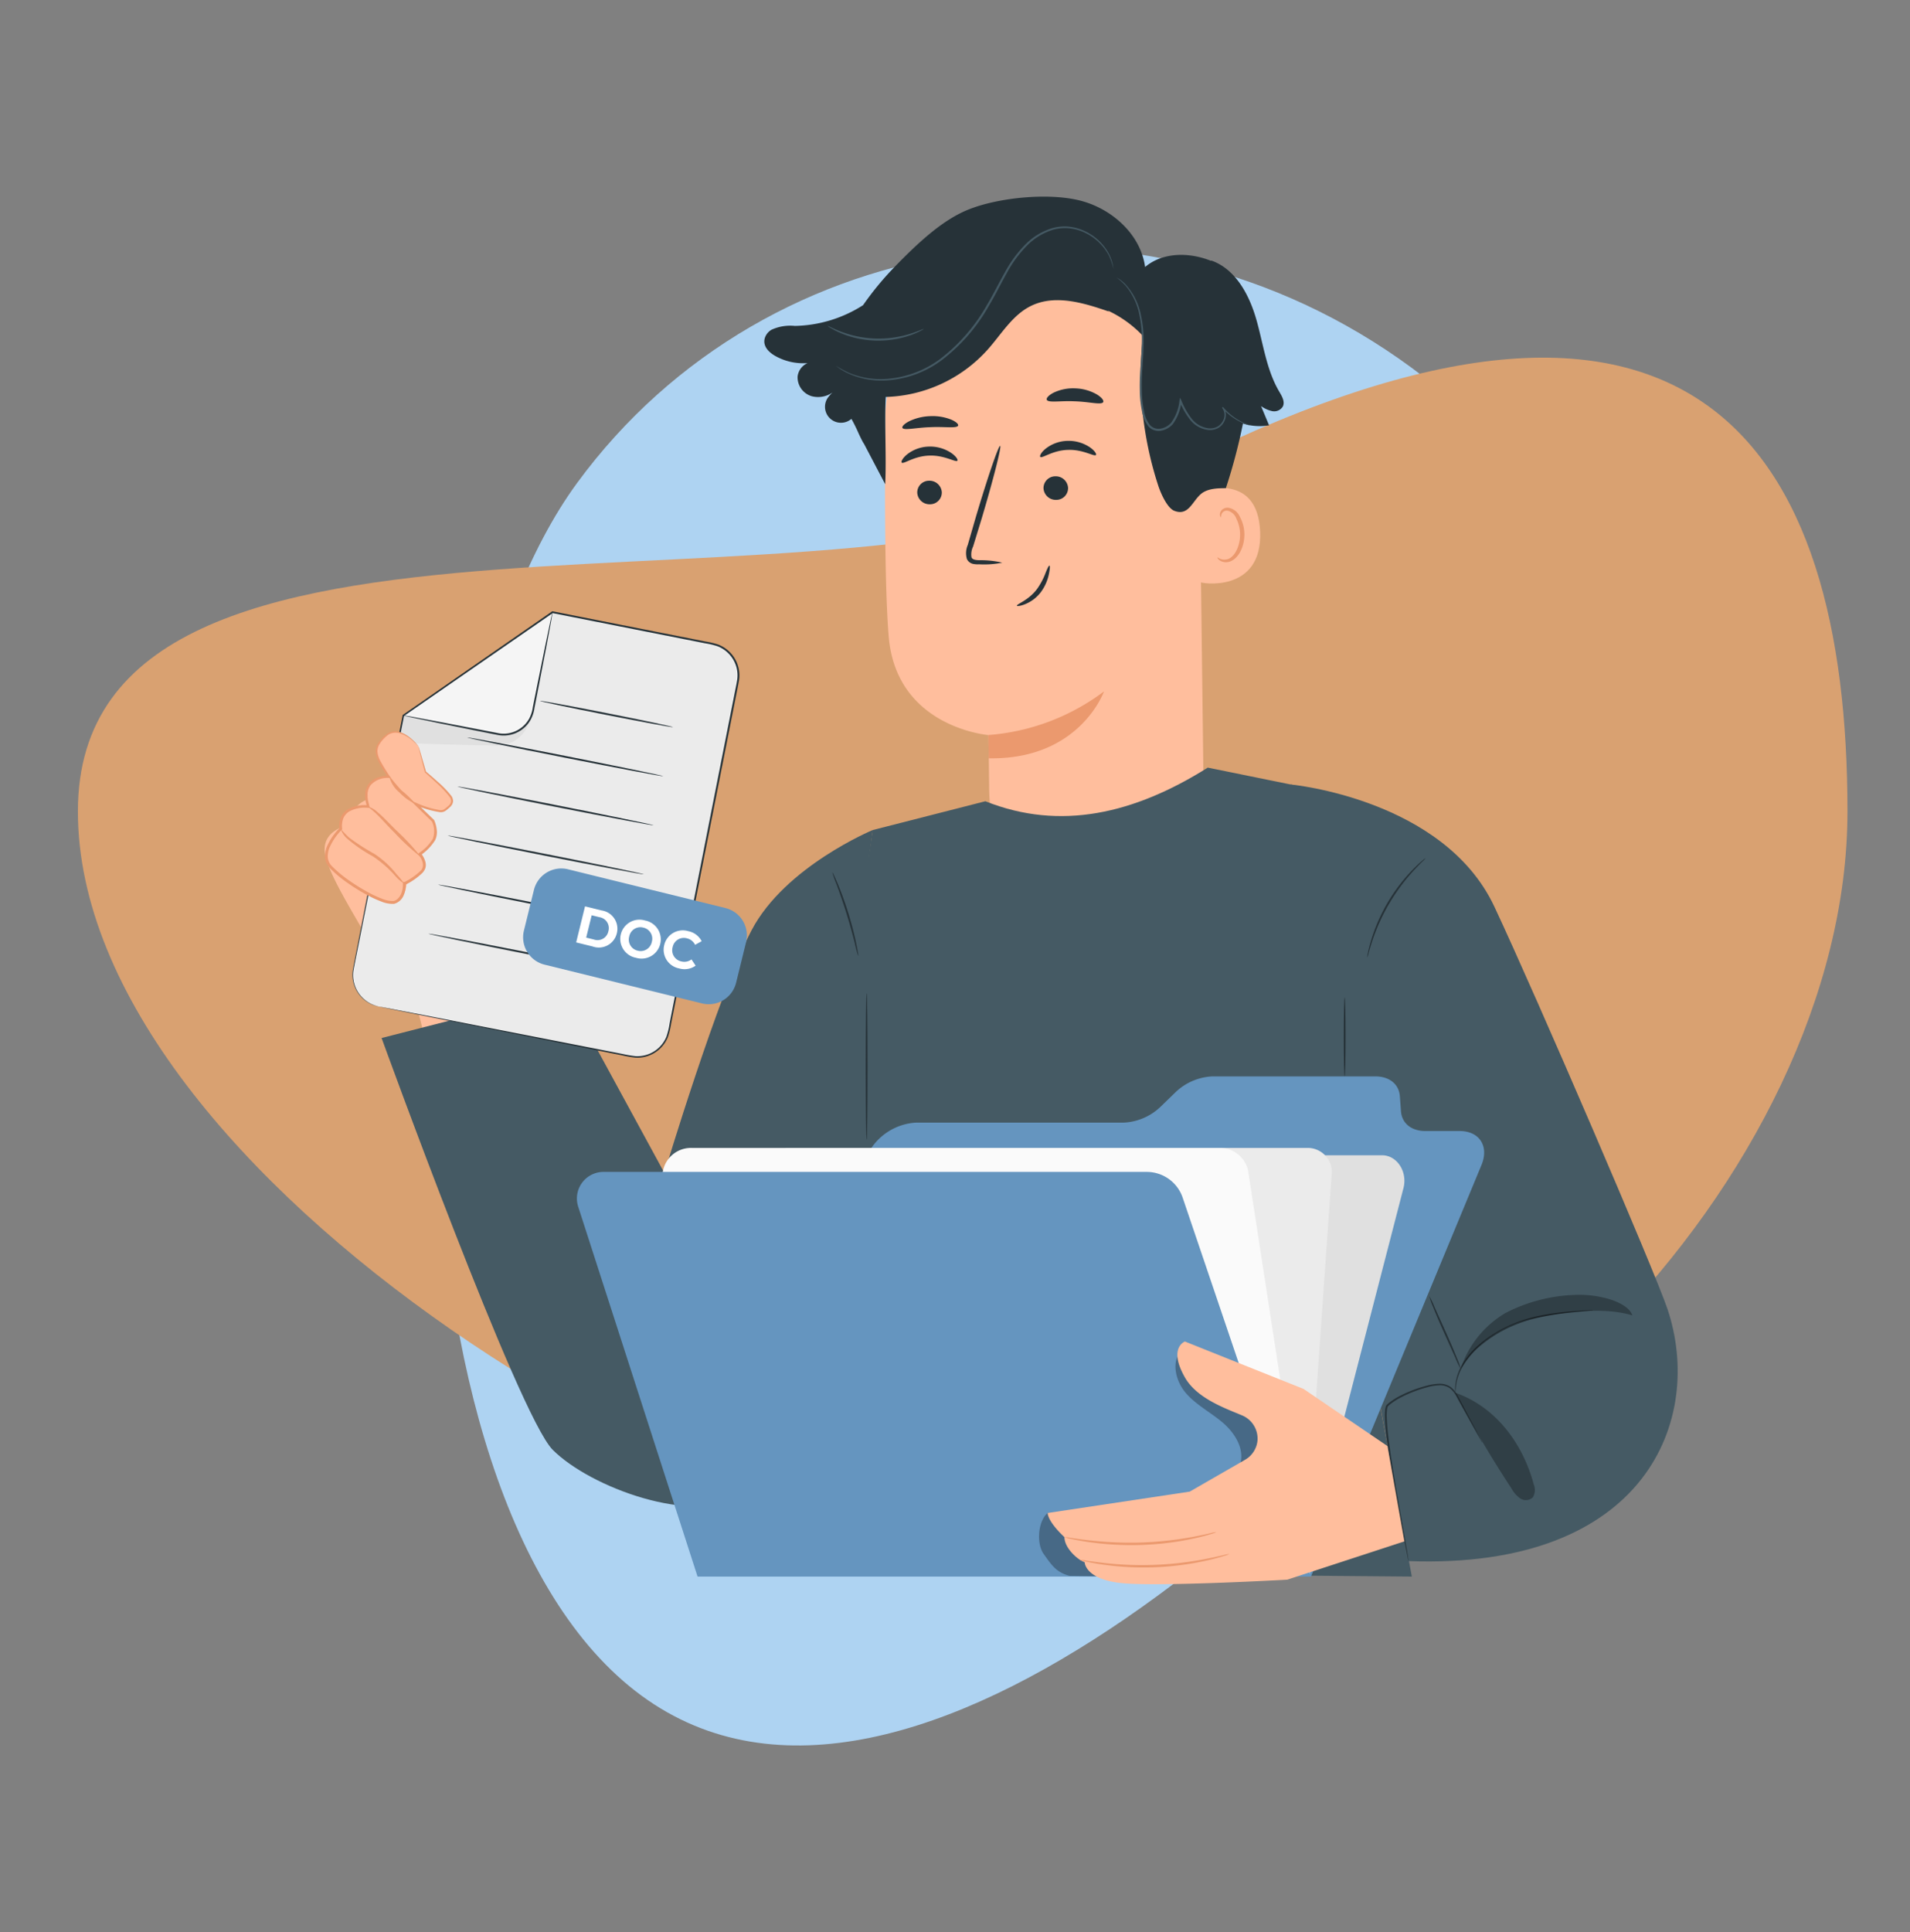 <svg xmlns="http://www.w3.org/2000/svg" width="286.179" height="289.422" viewBox="0 0 286.179 289.422"><rect x="0" y="0" width="286.179" height="289.422" fill="#808080" stroke="none"/><defs><style>.a{fill:#aed3f2;}.b{fill:#d9a171;}.c{fill:#ffbe9d;}.d{fill:#eb996e;}.e{fill:#263238;}.f{fill:#455a64;}.g{opacity:0.3;}.h{fill:#6595bf;}.i{fill:#e0e0e0;}.j{fill:#ebebeb;}.k{fill:#fafafa;}.l{fill:#f5f5f5;}.m{fill:#fff;}</style></defs><g transform="translate(-682.999 -5215)"><g transform="translate(682.999 5215)"><path class="a" d="M.435,96.938C5.29,145.216,79.392,230.485,129.127,225.484S185.4,127.1,180.541,78.823,131.432-4.527,81.7.475-4.42,48.665.435,96.938Z" transform="translate(151.019 0) rotate(42)"/><path class="b" d="M6,237.64c0,54.639,98.345,114.316,152.6,114.316S271.139,292.279,271.139,237.64,248.25,146,168.135,187.43C119.871,212.387,6,183,6,237.64Z" transform="translate(5.672 -116.106)"/></g><g transform="translate(731.643 5244.455)"><g transform="translate(0 0)"><g transform="translate(65.875 0)"><g transform="translate(18.078 8.179)"><path class="c" d="M374.14,108.7l.671,53.992c.114,9.182-1.594,22.693-16.12,22.211h0c-12.571-1.369-15.906-13.269-16-21.837-.046-4.064-.093-7.454-.126-7.871,0,0-13.761-1.122-14.922-14.714-.562-6.568-.616-20.191-.523-32.515a25.409,25.409,0,0,1,23.567-25.135l1.312-.1C366.21,82.525,374.326,94.482,374.14,108.7Z" transform="translate(-327.08 -82.73)"/><g transform="translate(15.481 65.932)"><path class="d" d="M355.386,214.318a32.953,32.953,0,0,0,17.331-6.53s-3.6,10.252-17.259,10.018Z" transform="translate(-355.386 -207.788)"/></g></g><g transform="translate(20.676 28.712)"><g transform="translate(0)"><g transform="translate(9.53 7.865)"><g transform="translate(11.11)"><g transform="translate(0)"><path class="e" d="M357.657,139c.27.275,1.839-.989,4.117-1.049,2.274-.1,3.978,1.056,4.217.763.118-.131-.163-.633-.906-1.154a5.7,5.7,0,0,0-3.385-.961,5.5,5.5,0,0,0-3.267,1.189C357.748,138.358,357.525,138.877,357.657,139Z" transform="translate(-357.621 -136.595)"/></g></g><g transform="translate(11.625 5.318)"><g transform="translate(0)"><path class="e" d="M365.585,148.478a1.843,1.843,0,0,0,1.907,1.725,1.762,1.762,0,0,0,1.773-1.8,1.843,1.843,0,0,0-1.905-1.726A1.764,1.764,0,0,0,365.585,148.478Z" transform="translate(-365.584 -146.681)"/></g></g><g transform="translate(0 0.756)"><path class="e" d="M389.739,155.518a13.87,13.87,0,0,0-3.44-.364c-.538-.016-1.051-.085-1.167-.443a2.723,2.723,0,0,1,.241-1.608q.611-1.993,1.282-4.18c1.77-5.948,3.009-10.823,2.77-10.892s-1.87,4.7-3.639,10.643q-.636,2.2-1.214,4.2a3.1,3.1,0,0,0-.123,2.116,1.342,1.342,0,0,0,.934.716,3.618,3.618,0,0,0,.916.06A13.607,13.607,0,0,0,389.739,155.518Z" transform="translate(-384.297 -138.03)"/></g></g><g transform="translate(21.631)"><g transform="translate(0)"><path class="e" d="M355.574,123.384c.22.505,2.043.125,4.226.237,2.185.066,3.978.594,4.231.108.112-.233-.228-.7-.97-1.148a6.888,6.888,0,0,0-3.2-.9,6.815,6.815,0,0,0-3.247.637C355.848,122.707,355.479,123.144,355.574,123.384Z" transform="translate(-355.56 -121.676)"/></g></g><g transform="translate(0 4.161)"><path class="e" d="M396.834,131.335c.239.412,2.016-.045,4.169-.112,2.154-.105,3.941.209,4.168-.221.1-.205-.255-.574-1.006-.9a7.519,7.519,0,0,0-3.185-.527,7.774,7.774,0,0,0-3.167.78C397.074,130.741,396.729,131.138,396.834,131.335Z" transform="translate(-396.816 -129.568)"/></g></g></g><g transform="translate(64.763 43.627)"><g transform="translate(0)"><path class="c" d="M310.982,150.64c.225-.118,9.146-3.447,9.527,5.875s-9.056,7.783-9.083,7.516S310.982,150.64,310.982,150.64Z" transform="translate(-310.982 -149.967)"/></g></g><g transform="translate(67.902 46.595)"><path class="d" d="M315.48,163.043c.04-.031.168.108.447.222a1.625,1.625,0,0,0,1.215-.025c.97-.4,1.735-2,1.712-3.682a5.377,5.377,0,0,0-.55-2.307,1.877,1.877,0,0,0-1.273-1.2.827.827,0,0,0-.94.484c-.114.266-.047.45-.1.468-.025.024-.207-.148-.147-.536a1.037,1.037,0,0,1,.343-.6,1.229,1.229,0,0,1,.888-.274,2.282,2.282,0,0,1,1.756,1.376,5.513,5.513,0,0,1,.67,2.575c.017,1.881-.873,3.678-2.2,4.123a1.739,1.739,0,0,1-1.5-.186C315.506,163.268,315.449,163.061,315.48,163.043Z" transform="translate(-315.473 -155.595)"/></g><g transform="translate(37.844 55.275)"><g transform="translate(0)"><path class="e" d="M370.77,178.061c-.1-.236,1.725-.782,3.008-2.5a10.45,10.45,0,0,0,1.29-2.435c.272-.676.478-1.1.579-1.07s.071.488-.079,1.224a6.883,6.883,0,0,1-1.2,2.727,5.577,5.577,0,0,1-2.381,1.823C371.277,178.123,370.795,178.141,370.77,178.061Z" transform="translate(-370.766 -172.059)"/></g></g><path class="e" d="M304.381,88.427a2.2,2.2,0,0,1,1.034-1.285,6.77,6.77,0,0,1,3.475-.564,19.629,19.629,0,0,0,10.222-3.107,45.761,45.761,0,0,1,4.757-5.765c4.12-4.248,7.51-7.139,11.016-8.551,4.536-1.826,12.122-2.566,16.85-1.325s8.977,5.078,9.634,9.923c2.652-2.243,6.634-2.224,9.864-.925l.081-.035c3.6,1.282,5.641,5.083,6.7,8.751s1.514,7.591,3.457,10.88c.407.687.889,1.512.534,2.227a1.517,1.517,0,0,1-1.588.692,4.453,4.453,0,0,1-1.675-.758l1.2,2.882a8.5,8.5,0,0,1-3.913-.261,83.3,83.3,0,0,1-2.559,9.674c-1.5,0-2.88.1-3.807.937-1.26,1.132-1.824,3.264-3.917,2.455-1.065-.412-2.038-2.647-2.395-3.733a53.045,53.045,0,0,1-2.3-22.455,17.051,17.051,0,0,0-5.265-3.8l.161.145c-3.8-1.32-8.1-2.617-11.7-.834-2.8,1.383-4.439,4.284-6.529,6.6a21.341,21.341,0,0,1-15.21,7.026c-.2,3.827.121,9.237-.08,13.064l-3.22-6.131,0,.031c-.264-.448-.482-.9-.692-1.354l-.073-.138v-.017a24.013,24.013,0,0,0-1.077-2.177l-.037.033a2.391,2.391,0,0,1-3.494-3.2A5.406,5.406,0,0,1,315,96.17a3.783,3.783,0,0,1-3.6.934,2.967,2.967,0,0,1-2.1-2.935,2.524,2.524,0,0,1,1.5-2.025,8.526,8.526,0,0,1-4.848-1.069C305,90.53,304.057,89.631,304.381,88.427Z" transform="translate(-304.316 -67.216)"/><g transform="translate(52.774 12.097)"><g transform="translate(0)"><path class="f" d="M313.967,90.162a11.744,11.744,0,0,1,1.364,1.247,9.748,9.748,0,0,1,2.087,4.515,17.1,17.1,0,0,1,.347,3.455c.006,1.252-.095,2.593-.191,4.006a35.867,35.867,0,0,0-.1,4.459,15.708,15.708,0,0,0,.306,2.352,4.9,4.9,0,0,0,.96,2.281,2.052,2.052,0,0,0,1.919.645,3.057,3.057,0,0,0,1.727-.975,7.052,7.052,0,0,0,1.311-3.457l-.286.035a11.392,11.392,0,0,0,1.654,2.849,4.05,4.05,0,0,0,2.645,1.44,2.62,2.62,0,0,0,1.4-.246,2.262,2.262,0,0,0,.952-.938,2.334,2.334,0,0,0,.289-1.206,1.692,1.692,0,0,0-.437-1.057l-.145.129a8.775,8.775,0,0,0,2.921,2.191,7.952,7.952,0,0,0,.905.352,1.48,1.48,0,0,0,.324.08,1.646,1.646,0,0,0-.307-.131c-.2-.083-.5-.2-.877-.394a9.041,9.041,0,0,1-2.819-2.224l-.145.129a1.742,1.742,0,0,1,.09,2.02,2.032,2.032,0,0,1-.861.83,2.37,2.37,0,0,1-1.271.207,3.794,3.794,0,0,1-2.455-1.369,11.224,11.224,0,0,1-1.593-2.787l-.2-.437-.09.471a6.82,6.82,0,0,1-1.247,3.3,2.749,2.749,0,0,1-1.545.872,1.731,1.731,0,0,1-1.631-.546,4.643,4.643,0,0,1-.886-2.135,15.575,15.575,0,0,1-.3-2.3,36.386,36.386,0,0,1,.084-4.421c.088-1.412.179-2.759.162-4.027a17.061,17.061,0,0,0-.391-3.5,9.618,9.618,0,0,0-2.215-4.549A5.529,5.529,0,0,0,313.967,90.162Z" transform="translate(-313.966 -90.162)"/></g></g><g transform="translate(10.713 4.465)"><path class="f" d="M352.693,96.547s.034.036.109.093l.34.247a4.51,4.51,0,0,0,.576.37,7.361,7.361,0,0,0,.827.435,12.065,12.065,0,0,0,5.819,1.047,15.41,15.41,0,0,0,8.206-3.03,26.678,26.678,0,0,0,7.049-8.125c.989-1.646,1.8-3.334,2.684-4.893a18.023,18.023,0,0,1,3.038-4.139,9.283,9.283,0,0,1,3.918-2.378,6.654,6.654,0,0,1,2.066-.238,7.312,7.312,0,0,1,1.892.363,7.869,7.869,0,0,1,4.369,3.7,9.42,9.42,0,0,1,.7,2.039.489.489,0,0,0-.011-.142l-.064-.417a6.8,6.8,0,0,0-.516-1.535,7.735,7.735,0,0,0-1.522-2.064,7.954,7.954,0,0,0-2.884-1.79,7.476,7.476,0,0,0-1.952-.4,6.878,6.878,0,0,0-2.149.229,9.51,9.51,0,0,0-4.052,2.421,18.178,18.178,0,0,0-3.1,4.2c-.9,1.57-1.706,3.253-2.686,4.885a26.684,26.684,0,0,1-6.949,8.051,15.31,15.31,0,0,1-8.047,3.043,12.243,12.243,0,0,1-5.755-.935A19.134,19.134,0,0,1,352.693,96.547Z" transform="translate(-352.693 -75.685)"/></g><g transform="translate(9.475 19.348)"><path class="f" d="M406.608,103.919a2.129,2.129,0,0,0,.488.34,10.555,10.555,0,0,0,1.444.733,14.057,14.057,0,0,0,2.286.751,14.8,14.8,0,0,0,5.866.188,14.092,14.092,0,0,0,2.33-.6,10.565,10.565,0,0,0,1.488-.639,2.148,2.148,0,0,0,.508-.307c-.026-.054-.778.332-2.067.733a16.106,16.106,0,0,1-2.3.527,15.881,15.881,0,0,1-5.756-.185,16.056,16.056,0,0,1-2.266-.674C407.363,104.3,406.638,103.868,406.608,103.919Z" transform="translate(-406.607 -103.915)"/></g><g transform="translate(20.556 37.435)"><g transform="translate(0 0)"><path class="e" d="M397.034,140.626c.271.275,1.839-.989,4.117-1.05,2.274-.095,3.978,1.056,4.217.763.118-.131-.163-.633-.906-1.154a5.7,5.7,0,0,0-3.385-.961,5.5,5.5,0,0,0-3.267,1.188C397.125,139.985,396.9,140.5,397.034,140.626Z" transform="translate(-396.998 -138.222)"/></g></g><g transform="translate(22.913 42.556)"><g transform="translate(0)"><path class="e" d="M401.469,149.732a1.842,1.842,0,0,0,1.907,1.725,1.762,1.762,0,0,0,1.773-1.8,1.844,1.844,0,0,0-1.906-1.726A1.764,1.764,0,0,0,401.469,149.732Z" transform="translate(-401.468 -147.935)"/></g></g></g><g transform="translate(0 88.789)"><path class="c" d="M517.162,240.9a3.753,3.753,0,0,1,3.774-3.949,2.634,2.634,0,0,1,3.055-1.2l6.11,4.121c.9,1.545,6.829,7.384,6.829,7.384,1.618-1.2,1.618-3.606,3.556-6.526s6.329-2.575,6.329-2.575-3.415,7.727-3.774,12.536,2.625,18.22,2.625,18.22l-17.275,4.855s-1.09-7.357-3.026-7.951c-2.33-.715-3.627-4.152-3.627-4.152-2.518-5.1-7.631-12.517-8.351-16.295S517.162,240.9,517.162,240.9Z" transform="translate(-513.31 -235.629)"/></g><g transform="translate(8.529 85.523)"><g transform="translate(0)"><g transform="translate(56.973)"><path class="f" d="M334.713,229.433c-11,6.914-22.093,9.516-33.324,5.038l-16.883,4.313L267.9,349.757l97.388.846-4.8-25.775L348.414,232.22Z" transform="translate(-267.897 -229.433)"/></g><g transform="translate(0 9.35)"><path class="f" d="M494.7,247.168s-13.131,5.452-18.142,15-13.067,36.361-13.067,36.361l-14.837-27.248-27.537,7.039s20.5,56.537,25.643,61.685c5.634,5.635,20.986,11.317,28.5,6.932s9.047-21.03,9.047-21.03Z" transform="translate(-421.115 -247.168)"/></g><g transform="translate(72.541 33.749)"><g transform="translate(0)"><path class="e" d="M422.709,315.464c.076,0,.137-4.929.137-11.008s-.061-11.009-.137-11.009-.137,4.928-.137,11.009S422.633,315.464,422.709,315.464Z" transform="translate(-422.572 -293.447)"/></g></g><g transform="translate(67.534 15.691)"><g transform="translate(0)"><path class="e" d="M425.208,259.195a16.483,16.483,0,0,0,.641,1.818c.413,1.114.962,2.661,1.5,4.392s.956,3.318,1.245,4.471a16.629,16.629,0,0,0,.5,1.862,1.879,1.879,0,0,0-.051-.517c-.05-.33-.137-.8-.258-1.388-.241-1.168-.634-2.769-1.172-4.509s-1.12-3.282-1.581-4.382c-.23-.55-.425-.991-.571-1.291A1.915,1.915,0,0,0,425.208,259.195Z" transform="translate(-425.205 -259.195)"/></g></g></g><g transform="translate(136.225 2.53)"><path class="f" d="M195.383,276.046l-3.047-41.815s22.923,2.127,30.509,18.3c6.392,13.629,24.038,54.632,25.927,60.242,5.542,16.46-3.116,39.089-38.809,37.778l-4.07-22.377Z" transform="translate(-192.336 -234.231)"/><g transform="translate(14.1 89.75)"><path class="e" d="M262.447,413.323a2.621,2.621,0,0,0-.187-.4l-.582-1.126-2.186-4.114-.73-1.361a4.029,4.029,0,0,0-1.049-1.347,2.849,2.849,0,0,0-1.762-.507,8.028,8.028,0,0,0-1.9.308,19.519,19.519,0,0,0-3.836,1.45,10.206,10.206,0,0,0-1.842,1.174l-.212.184a.684.684,0,0,0-.18.283,2.356,2.356,0,0,0-.116.576,8.975,8.975,0,0,0-.025,1.136c.056,1.512.244,2.968.432,4.373s.407,2.753.623,4.036c.431,2.566.863,4.869,1.233,6.8l.9,4.572q.153.781.245,1.242a3.524,3.524,0,0,0,.092.433,2.162,2.162,0,0,0-.037-.441c-.038-.288-.1-.71-.195-1.253-.2-1.11-.471-2.671-.81-4.588-.345-1.936-.757-4.241-1.174-6.807-.208-1.283-.416-2.631-.606-4.032s-.369-2.855-.424-4.345a8.857,8.857,0,0,1,.024-1.1,2.132,2.132,0,0,1,.1-.508.4.4,0,0,1,.109-.178l.2-.176a9.982,9.982,0,0,1,1.79-1.144,19.512,19.512,0,0,1,3.777-1.445,7.849,7.849,0,0,1,1.839-.311,2.623,2.623,0,0,1,1.624.449,3.842,3.842,0,0,1,1,1.267l.745,1.351,2.263,4.072.627,1.1A2.646,2.646,0,0,0,262.447,413.323Z" transform="translate(-247.833 -404.466)"/></g><g transform="translate(24.628 78.733)"><path class="e" d="M237.056,383.579a1,1,0,0,0-.269-.009l-.77.03c-.667.033-1.633.09-2.825.2a36.587,36.587,0,0,0-4.163.606,21.308,21.308,0,0,0-4.9,1.622,19.182,19.182,0,0,0-4.307,2.842,11.509,11.509,0,0,0-2.615,3.3,7.312,7.312,0,0,0-.792,2.727,4.856,4.856,0,0,0-.015.773.97.97,0,0,0,.023.268c.03,0,.02-.372.1-1.03a7.693,7.693,0,0,1,.859-2.65,11.653,11.653,0,0,1,2.611-3.2,19.554,19.554,0,0,1,4.259-2.784,21.813,21.813,0,0,1,4.829-1.622,40.507,40.507,0,0,1,4.13-.66c1.185-.135,2.148-.221,2.813-.287l.766-.081A1,1,0,0,0,237.056,383.579Z" transform="translate(-216.393 -383.569)"/></g><g transform="translate(20.759 76.631)"><g transform="translate(0)"><path class="e" d="M254.021,379.583a9.9,9.9,0,0,0,.57,1.645c.393,1,.977,2.366,1.649,3.861l1.721,3.824a12.225,12.225,0,0,0,.749,1.57,9.853,9.853,0,0,0-.57-1.645c-.392-1-.977-2.366-1.649-3.861l-1.72-3.823A12.192,12.192,0,0,0,254.021,379.583Z" transform="translate(-254.017 -379.583)"/></g></g><g transform="translate(7.94 31.882)"><g transform="translate(0)"><path class="e" d="M286.854,306.543c.076,0,.137-2.65.137-5.919s-.061-5.92-.137-5.92-.137,2.65-.137,5.92S286.778,306.543,286.854,306.543Z" transform="translate(-286.717 -294.704)"/></g></g><g class="g" transform="translate(24.659 91.106)"><g transform="translate(0)"><path d="M232.938,407.038c6.03,2.1,10.107,7.576,11.754,13.746a2.131,2.131,0,0,1-.145,1.922,1.518,1.518,0,0,1-1.893.155,4.422,4.422,0,0,1-1.342-1.546,158.382,158.382,0,0,1-8.373-14.277Z" transform="translate(-232.938 -407.038)"/></g></g><g transform="translate(25.451 76.431)"><g class="g"><path d="M211.922,381.947a24.319,24.319,0,0,1,10.38-2.723,15.764,15.764,0,0,1,4.2.369c1.882.4,4.046,1.347,4.458,2.7-4.328-1.356-10.7-.463-15.13.506a16.253,16.253,0,0,0-10.593,7.505A15.114,15.114,0,0,1,211.922,381.947Z" transform="translate(-205.232 -379.202)"/></g></g><g transform="translate(11.445 11.016)"><g transform="translate(0)"><path class="e" d="M263.956,270.025a3.331,3.331,0,0,0,.21-.66c.113-.43.3-1.045.545-1.8a29.022,29.022,0,0,1,6.229-10.587c.537-.583.986-1.043,1.307-1.35a3.377,3.377,0,0,0,.474-.5,3.373,3.373,0,0,0-.547.425c-.344.284-.817.725-1.376,1.295a26.131,26.131,0,0,0-6.273,10.662c-.227.765-.383,1.392-.464,1.831A3.383,3.383,0,0,0,263.956,270.025Z" transform="translate(-263.952 -255.125)"/></g></g></g></g><g transform="translate(37.809 131.774)"><g transform="translate(18.058)"><path class="h" d="M339.258,392.063,364.8,330.435c1.166-2.813-.3-5.092-3.266-5.092H356.4c-2.1,0-3.526-1.155-3.661-2.959l-.17-2.266c-.136-1.8-1.567-2.958-3.667-2.958h-24.42a8.549,8.549,0,0,0-5.655,2.5l-1.982,1.921a8.539,8.539,0,0,1-5.65,2.5h-31.1a8.679,8.679,0,0,0-7.428,5.092l-25.322,62.886Z" transform="translate(-247.339 -317.16)"/></g><g transform="translate(27.694 11.813)"><path class="i" d="M356.509,381.726l9.634-37.247c.634-2.453-.972-4.913-3.208-4.913H287.424a3.444,3.444,0,0,0-3.215,2.774L270.186,398.4c-.616,2.461.368,3.938,2.606,3.91l75.976.024a3.446,3.446,0,0,0,3.173-2.752Z" transform="translate(-270.005 -339.566)"/></g><g transform="translate(12.79 10.712)"><g transform="translate(18.465)"><path class="j" d="M368.363,399.984l4.1-58.656a3.6,3.6,0,0,0-3.588-3.849H290.64v62.5Z" transform="translate(-290.64 -337.479)"/></g><g transform="translate(0)"><path class="k" d="M393.845,401.326l-9.308-60.47a4.333,4.333,0,0,0-4.254-3.377H301.135a4.278,4.278,0,0,0-4,5.96l17.09,55.339Z" transform="translate(-296.78 -337.479)"/></g></g><g transform="translate(0 14.304)"><path class="h" d="M406.526,404.864l-19.2-56.634a5.682,5.682,0,0,0-5.339-3.937H300.4a3.987,3.987,0,0,0-3.644,5.291l17.854,55.308Z" transform="translate(-296.55 -344.292)"/></g></g><g class="g" transform="translate(107.039 172.831)"><g transform="translate(0 0)"><path d="M301,419.373s3.08.14,4.5.237a41.92,41.92,0,0,0,19.825-3.517c1.92-.856,3.951-2.063,4.531-4.083.651-2.262-.815-4.617-2.6-6.15s-3.958-2.626-5.509-4.4-2.285-4.637-.757-6.428l.422.309c1.1,2.8,4.178,4.146,6.724,5.746a23.726,23.726,0,0,1,9.963,13.022c.9,2.932,1.135,6.352-.643,8.85a11.019,11.019,0,0,1-5.365,3.535c-6.173,2.289-12.77,2.375-19.353,2.383-2.08,0-8.464-.085-8.464-.085-2.007-.546-2.67-1.591-3.878-3.284C299.289,423.957,299.531,420.591,301,419.373Z" transform="translate(-299.706 -395.036)"/></g></g><g transform="translate(108.334 171.481)"><path class="c" d="M270.006,418.162l21.281-3.2,8.262-4.754a3.729,3.729,0,0,0,1.9-3c0-.024,0-.047,0-.07a3.774,3.774,0,0,0-2.338-3.6c-2.622-1.1-6.774-2.573-8.545-5.676-2.545-4.459,0-5.384,0-5.384l17.771,7.1,12.58,8.562,2.531,14.276L305.9,428.152s-19.559,1.1-24.956.5-5.4-3.119-5.4-3.119c-1-.313-3.028-2.093-3.028-3.751-2.619-2.457-2.512-3.616-2.512-3.616" transform="translate(-270.005 -392.476)"/><g transform="translate(4.806 31.826)"><path class="d" d="M342.164,452.847a4.229,4.229,0,0,0-.877.167c-.556.135-1.365.314-2.367.514a50.053,50.053,0,0,1-15.883.619c-1.015-.121-1.835-.236-2.4-.328a4.221,4.221,0,0,0-.887-.1,4.264,4.264,0,0,0,.861.237c.559.134,1.376.288,2.392.443a43.216,43.216,0,0,0,15.971-.623c1-.233,1.8-.451,2.35-.628A4.2,4.2,0,0,0,342.164,452.847Z" transform="translate(-319.75 -452.842)"/></g><g transform="translate(2.512 28.536)"><path class="d" d="M346.2,446.607a4.4,4.4,0,0,0-.89.17c-.564.137-1.386.315-2.4.511a51.626,51.626,0,0,1-8.044.889,54.6,54.6,0,0,1-8.089-.371c-1.03-.124-1.863-.243-2.436-.335a4.4,4.4,0,0,0-.9-.1,4.357,4.357,0,0,0,.875.24c.567.136,1.4.293,2.428.451a45.829,45.829,0,0,0,8.134.479,43.653,43.653,0,0,0,8.085-1c1.018-.229,1.834-.446,2.39-.625A4.338,4.338,0,0,0,346.2,446.607Z" transform="translate(-323.435 -446.602)"/></g></g></g><g transform="translate(0.037 62.101)"><g transform="translate(4.126)"><g transform="translate(0)"><g transform="translate(0.046 0.14)"><path class="j" d="M463.145,244.339l37.811,7.468a4.822,4.822,0,0,0,5.665-3.8l10.337-52.336a4.822,4.822,0,0,0-3.8-5.665l-23.98-4.737-22.341,15.466-7.493,37.935A4.823,4.823,0,0,0,463.145,244.339Z" transform="translate(-459.256 -185.273)"/><g transform="translate(7.585)"><path class="l" d="M534.457,185.273,531.548,200a4.485,4.485,0,0,1-5.269,3.531l-14.163-2.8Z" transform="translate(-512.116 -185.273)"/></g><g transform="translate(6.803 15.466)"><path class="i" d="M538.25,215.126a4.987,4.987,0,0,1-4.818,3.98,4.673,4.673,0,0,1-.486.013c-1.915-.035-14.516-.274-14.461-.553.059-.3.782-3.958.782-3.958l14.163,2.8S536.99,217.983,538.25,215.126Z" transform="translate(-518.485 -214.608)"/></g></g><path class="e" d="M462.935,244.214s-.069-.023-.2-.06a4.128,4.128,0,0,1-.6-.194,4.824,4.824,0,0,1-1.952-1.422,4.775,4.775,0,0,1-1.039-3.677c.276-1.532.653-3.3,1.041-5.274,1.576-7.919,3.832-19.254,6.557-32.949l-.047.072,22.351-15.452-.1.021,13.836,2.737,7.238,1.431,1.837.363a12.335,12.335,0,0,1,1.807.426,4.687,4.687,0,0,1,2.618,2.452,4.621,4.621,0,0,1,.38,2.506c-.133.849-.329,1.718-.49,2.572l-1.008,5.105q-1,5.069-1.969,9.981l-3.718,18.869q-.888,4.51-1.73,8.787-.42,2.137-.828,4.21-.2,1.036-.4,2.056a11.026,11.026,0,0,1-.482,1.977,4.717,4.717,0,0,1-4.631,2.9,17.858,17.858,0,0,1-1.873-.319l-7.139-1.4-21.546-4.211-5.861-1.131-1.525-.287c-.344-.063-.521-.089-.521-.089s.174.044.516.116l1.52.314,5.85,1.182,21.53,4.3,7.135,1.418a18.03,18.03,0,0,0,1.9.327,4.889,4.889,0,0,0,1.963-.281,4.948,4.948,0,0,0,2.892-2.751,11.232,11.232,0,0,0,.5-2.019q.2-1.019.408-2.056.411-2.072.835-4.208l1.741-8.785c1.19-6.012,2.439-12.323,3.734-18.866q.97-4.908,1.973-9.981l1.009-5.1c.162-.863.355-1.7.494-2.591a4.9,4.9,0,0,0-.4-2.654,4.962,4.962,0,0,0-2.772-2.595,12.51,12.51,0,0,0-1.851-.439l-1.836-.363-7.239-1.429L489,185.019l-.054-.011-.046.032-22.332,15.48-.038.026-.009.045c-2.686,13.7-4.909,25.045-6.462,32.969-.379,1.982-.744,3.74-1.012,5.286a4.839,4.839,0,0,0,1.087,3.735,4.787,4.787,0,0,0,1.992,1.411,3.6,3.6,0,0,0,.6.178C462.865,244.2,462.935,244.214,462.935,244.214Z" transform="translate(-459 -185.008)"/><g transform="translate(7.631 0.14)"><path class="e" d="M512.111,200.739a1.844,1.844,0,0,0,.358.1l1.039.231,3.828.8,5.684,1.151,3.364.665a4.629,4.629,0,0,0,4.816-2.336,5.344,5.344,0,0,0,.561-1.757c.228-1.165.447-2.29.656-3.362.411-2.137.782-4.065,1.1-5.7.3-1.6.54-2.905.715-3.844l.181-1.048a1.854,1.854,0,0,0,.045-.369,1.879,1.879,0,0,0-.1.358c-.058.264-.135.609-.231,1.038l-.8,3.828-1.153,5.684c-.215,1.071-.439,2.195-.672,3.359a5.085,5.085,0,0,1-.538,1.678,4.372,4.372,0,0,1-4.532,2.2l-3.359-.648-5.7-1.094-3.845-.714-1.048-.181A1.916,1.916,0,0,0,512.111,200.739Z" transform="translate(-512.111 -185.273)"/></g></g><g transform="translate(28.09 13.42)"><g transform="translate(0)"><path class="e" d="M477.846,210.467c-.015.074,4.44,1.017,9.948,2.1s9.987,1.91,10,1.836-4.439-1.016-9.948-2.105S477.861,210.392,477.846,210.467Z" transform="translate(-477.846 -210.462)"/></g></g><g transform="translate(17.174 18.9)"><path class="e" d="M480.6,220.859c-.014.074,6.559,1.436,14.68,3.039s14.72,2.845,14.735,2.77-6.558-1.435-14.681-3.04S480.613,220.785,480.6,220.859Z" transform="translate(-480.598 -220.856)"/></g><g transform="translate(15.723 26.247)"><path class="e" d="M483.351,234.8c-.015.074,6.558,1.436,14.68,3.039s14.72,2.845,14.735,2.771-6.557-1.435-14.681-3.04S483.366,234.722,483.351,234.8Z" transform="translate(-483.351 -234.793)"/></g><g transform="translate(14.272 33.595)"><path class="e" d="M515.518,254.543c.015-.075-6.559-1.436-14.68-3.039s-14.72-2.845-14.735-2.77,6.558,1.435,14.681,3.04S515.5,254.617,515.518,254.543Z" transform="translate(-486.104 -248.73)"/></g><g transform="translate(12.82 40.943)"><path class="e" d="M488.856,262.67c-.014.074,6.559,1.435,14.68,3.039s14.72,2.845,14.735,2.77-6.558-1.435-14.681-3.039S488.871,262.6,488.856,262.67Z" transform="translate(-488.856 -262.667)"/></g><g transform="translate(11.369 48.291)"><path class="e" d="M491.609,276.607c-.015.074,6.559,1.435,14.68,3.039s14.72,2.844,14.735,2.77-6.557-1.435-14.681-3.039S491.624,276.533,491.609,276.607Z" transform="translate(-491.609 -276.604)"/></g><g transform="translate(30.883 31.893) rotate(25)"><path class="h" d="M4.221,0H28.514a4.222,4.222,0,0,1,4.222,4.222v6.266a4.222,4.222,0,0,1-4.222,4.222H4.222A4.222,4.222,0,0,1,0,10.488V4.221A4.221,4.221,0,0,1,4.221,0Z" transform="translate(0 6.343) rotate(-11.173)"/></g><g transform="translate(36.222 41.261) rotate(25)"><path class="m" d="M0,.569,2.477.08A2.771,2.771,0,0,1,6.022,2.212,2.772,2.772,0,0,1,3.554,5.533l-2.477.489Zm3.287,3.94A1.659,1.659,0,0,0,4.745,2.464,1.658,1.658,0,0,0,2.62,1.128l-1.153.228.668,3.38Z" transform="translate(0 2.68)"/><path class="m" d="M.058,3.477A2.877,2.877,0,0,1,2.485.068,2.879,2.879,0,1,1,3.6,5.708,2.877,2.877,0,0,1,.058,3.477Zm4.69-.926A1.7,1.7,0,0,0,2.7,1.143,1.7,1.7,0,0,0,1.335,3.225,1.7,1.7,0,0,0,3.386,4.633,1.7,1.7,0,0,0,4.748,2.551Z" transform="translate(6.57 1.295)"/><path class="m" d="M.059,3.474a2.856,2.856,0,0,1,2.4-3.4A2.87,2.87,0,0,1,4.9.593L4.235,1.5a1.788,1.788,0,0,0-1.5-.367,1.706,1.706,0,0,0-1.4,2.089,1.706,1.706,0,0,0,2.09,1.4A1.772,1.772,0,0,0,4.67,3.706l.959.587a2.856,2.856,0,0,1-2.06,1.418A2.853,2.853,0,0,1,.059,3.474Z" transform="translate(13.142 0)"/></g></g><g transform="translate(0 17.999)"><g transform="translate(0.204 0.103)"><path class="c" d="M554.458,221.5s-2.793-3.535-4.943-1.558-1.53,2.994.515,6.119c0,0-4.565-.24-3.1,4.449,0,0-4.549-.5-4.111,3.334,0,0-3.435,3.361-1.649,5.527s8.265,6.078,9.9,5.405,1.649-2.99,1.649-2.99a6.372,6.372,0,0,0,2.484-1.9c.538-1.025-.385-2.463-.385-2.463s1.641-1.677,2.048-2.145-.222-2.643-.222-2.643l-2.62-2.542s3.608,1.567,4.36.97,1.6-1.115.794-2.205a36.533,36.533,0,0,0-3.666-3.531Z" transform="translate(-540.654 -219.341)"/></g><g transform="translate(2.363 14.604)"><path class="d" d="M563.749,255.058a12.409,12.409,0,0,0-1.182-1.436,13.811,13.811,0,0,0-3.333-3.053,32.175,32.175,0,0,1-3.745-2.408,17.8,17.8,0,0,1-1.277-1.314,3.335,3.335,0,0,0,1.072,1.543A22.124,22.124,0,0,0,559,250.938a16.762,16.762,0,0,1,3.338,2.893A5.871,5.871,0,0,0,563.749,255.058Z" transform="translate(-554.208 -246.847)"/></g><g transform="translate(6.478 11.265)"><path class="d" d="M557.367,248.108a35.059,35.059,0,0,0-3.744-4.043c-1.081-1.057-2.007-2.085-2.8-2.714a3.374,3.374,0,0,0-1.4-.829c-.031.059.492.376,1.2,1.061.722.666,1.607,1.721,2.7,2.791A35.079,35.079,0,0,0,557.367,248.108Z" transform="translate(-549.413 -240.515)"/></g><g transform="translate(9.604 6.619)"><g transform="translate(0)"><path class="d" d="M555.007,235.936a16.072,16.072,0,0,0-2.1-2.026,27.07,27.07,0,0,1-1.849-2.207,4.371,4.371,0,0,0,1.546,2.518A7.33,7.33,0,0,0,555.007,235.936Z" transform="translate(-551.039 -231.702)"/></g></g><path class="d" d="M554.394,221.4a1.146,1.146,0,0,0,.046.261c.047.2.107.44.18.745.177.684.422,1.634.734,2.843l.007.027.023.02c.527.464,1.119,1,1.759,1.6a15.535,15.535,0,0,1,1.947,2.08,1.086,1.086,0,0,1,.2.661,1.046,1.046,0,0,1-.352.616,7.077,7.077,0,0,1-.643.531.972.972,0,0,1-.727.144,13.949,13.949,0,0,1-3.539-1.1l-.845-.349.652.637,2.611,2.551-.039-.056a3.332,3.332,0,0,1,.134,2.654,7.4,7.4,0,0,1-2.066,2.105l-.178.133.143.169c.57.673.974,1.738.229,2.4a9.683,9.683,0,0,1-2.474,1.692l.307.17,0-.051s0-.024,0-.014v0c-.054.063.122-.151-.125.186-.589-.278-.17-.114-.3-.16h0v0l0,.1,0,.213a4.046,4.046,0,0,1-.039.43,3.349,3.349,0,0,1-.227.827,2.2,2.2,0,0,1-.463.695,1.3,1.3,0,0,1-.678.389,4.131,4.131,0,0,1-1.725-.34,15.343,15.343,0,0,1-1.714-.771,28.135,28.135,0,0,1-3.049-1.845,17.769,17.769,0,0,1-2.668-2.189,2.16,2.16,0,0,1-.693-1.373,3.341,3.341,0,0,1,.281-1.536,8.737,8.737,0,0,1,1.8-2.609l.065-.068,0-.1a3.287,3.287,0,0,1,.154-1.5,2.225,2.225,0,0,1,.919-1.086,4.906,4.906,0,0,1,2.815-.539l.262.016-.063-.259c-.069-.285-.15-.566-.209-.847a4.742,4.742,0,0,1-.065-.839,2.324,2.324,0,0,1,.471-1.484,3.422,3.422,0,0,1,2.717-1.064h.306l-.163-.248a25.448,25.448,0,0,1-1.47-2.4,3.523,3.523,0,0,1-.373-1.188,1.944,1.944,0,0,1,.234-1.106,4.941,4.941,0,0,1,1.435-1.559,2.106,2.106,0,0,1,1.707-.174,5.708,5.708,0,0,1,2.123,1.329c.216.2.369.358.474.464a1,1,0,0,0,.164.158.734.734,0,0,0-.129-.189,6.478,6.478,0,0,0-.445-.5,7,7,0,0,0-.818-.722,4.335,4.335,0,0,0-1.318-.711,2.293,2.293,0,0,0-1.868.157l-.437.319-.4.379a4.517,4.517,0,0,0-.716.928,2.211,2.211,0,0,0-.282,1.248,3.784,3.784,0,0,0,.385,1.291,25.066,25.066,0,0,0,1.462,2.448l.142-.247a4.761,4.761,0,0,0-1.591.227,2.938,2.938,0,0,0-1.418.941,2.682,2.682,0,0,0-.558,1.691,5.09,5.09,0,0,0,.065.91c.06.3.142.594.215.9l.2-.242a5.261,5.261,0,0,0-3.061.576,2.626,2.626,0,0,0-1.087,1.275,3.678,3.678,0,0,0-.187,1.692l.06-.168a9.081,9.081,0,0,0-1.9,2.74,3.74,3.74,0,0,0-.315,1.737,2.686,2.686,0,0,0,.254.892,3.924,3.924,0,0,0,.549.732,18.044,18.044,0,0,0,2.733,2.252,28.382,28.382,0,0,0,3.1,1.875,15.624,15.624,0,0,0,1.763.791,4.437,4.437,0,0,0,1.939.361,2.156,2.156,0,0,0,1.473-1.342,3.775,3.775,0,0,0,.255-.934,4.519,4.519,0,0,0,.043-.475l0-.24-.006-.126,0-.025v-.007c-.128-.047.289.115-.3-.163-.248.335-.071.121-.125.186v.018l0,.042.005.062.029.318.278-.149a9.993,9.993,0,0,0,2.593-1.792,2.025,2.025,0,0,0,.445-.712,1.68,1.68,0,0,0,.035-.842,3.23,3.23,0,0,0-.712-1.4l-.035.3a7.7,7.7,0,0,0,2.181-2.259,2.769,2.769,0,0,0,.242-1.548,4.9,4.9,0,0,0-.384-1.443l-.013-.031-.027-.026-2.629-2.533-.192.288a14.077,14.077,0,0,0,3.655,1.091,1.284,1.284,0,0,0,.942-.219,7.284,7.284,0,0,0,.664-.563,1.332,1.332,0,0,0,.427-.8,1.36,1.36,0,0,0-.25-.837,15.2,15.2,0,0,0-2.023-2.1c-.654-.594-1.256-1.116-1.8-1.569l.03.046-.827-2.833-.225-.727A.994.994,0,0,0,554.394,221.4Z" transform="translate(-540.386 -219.147)"/></g></g></g></g></svg>
